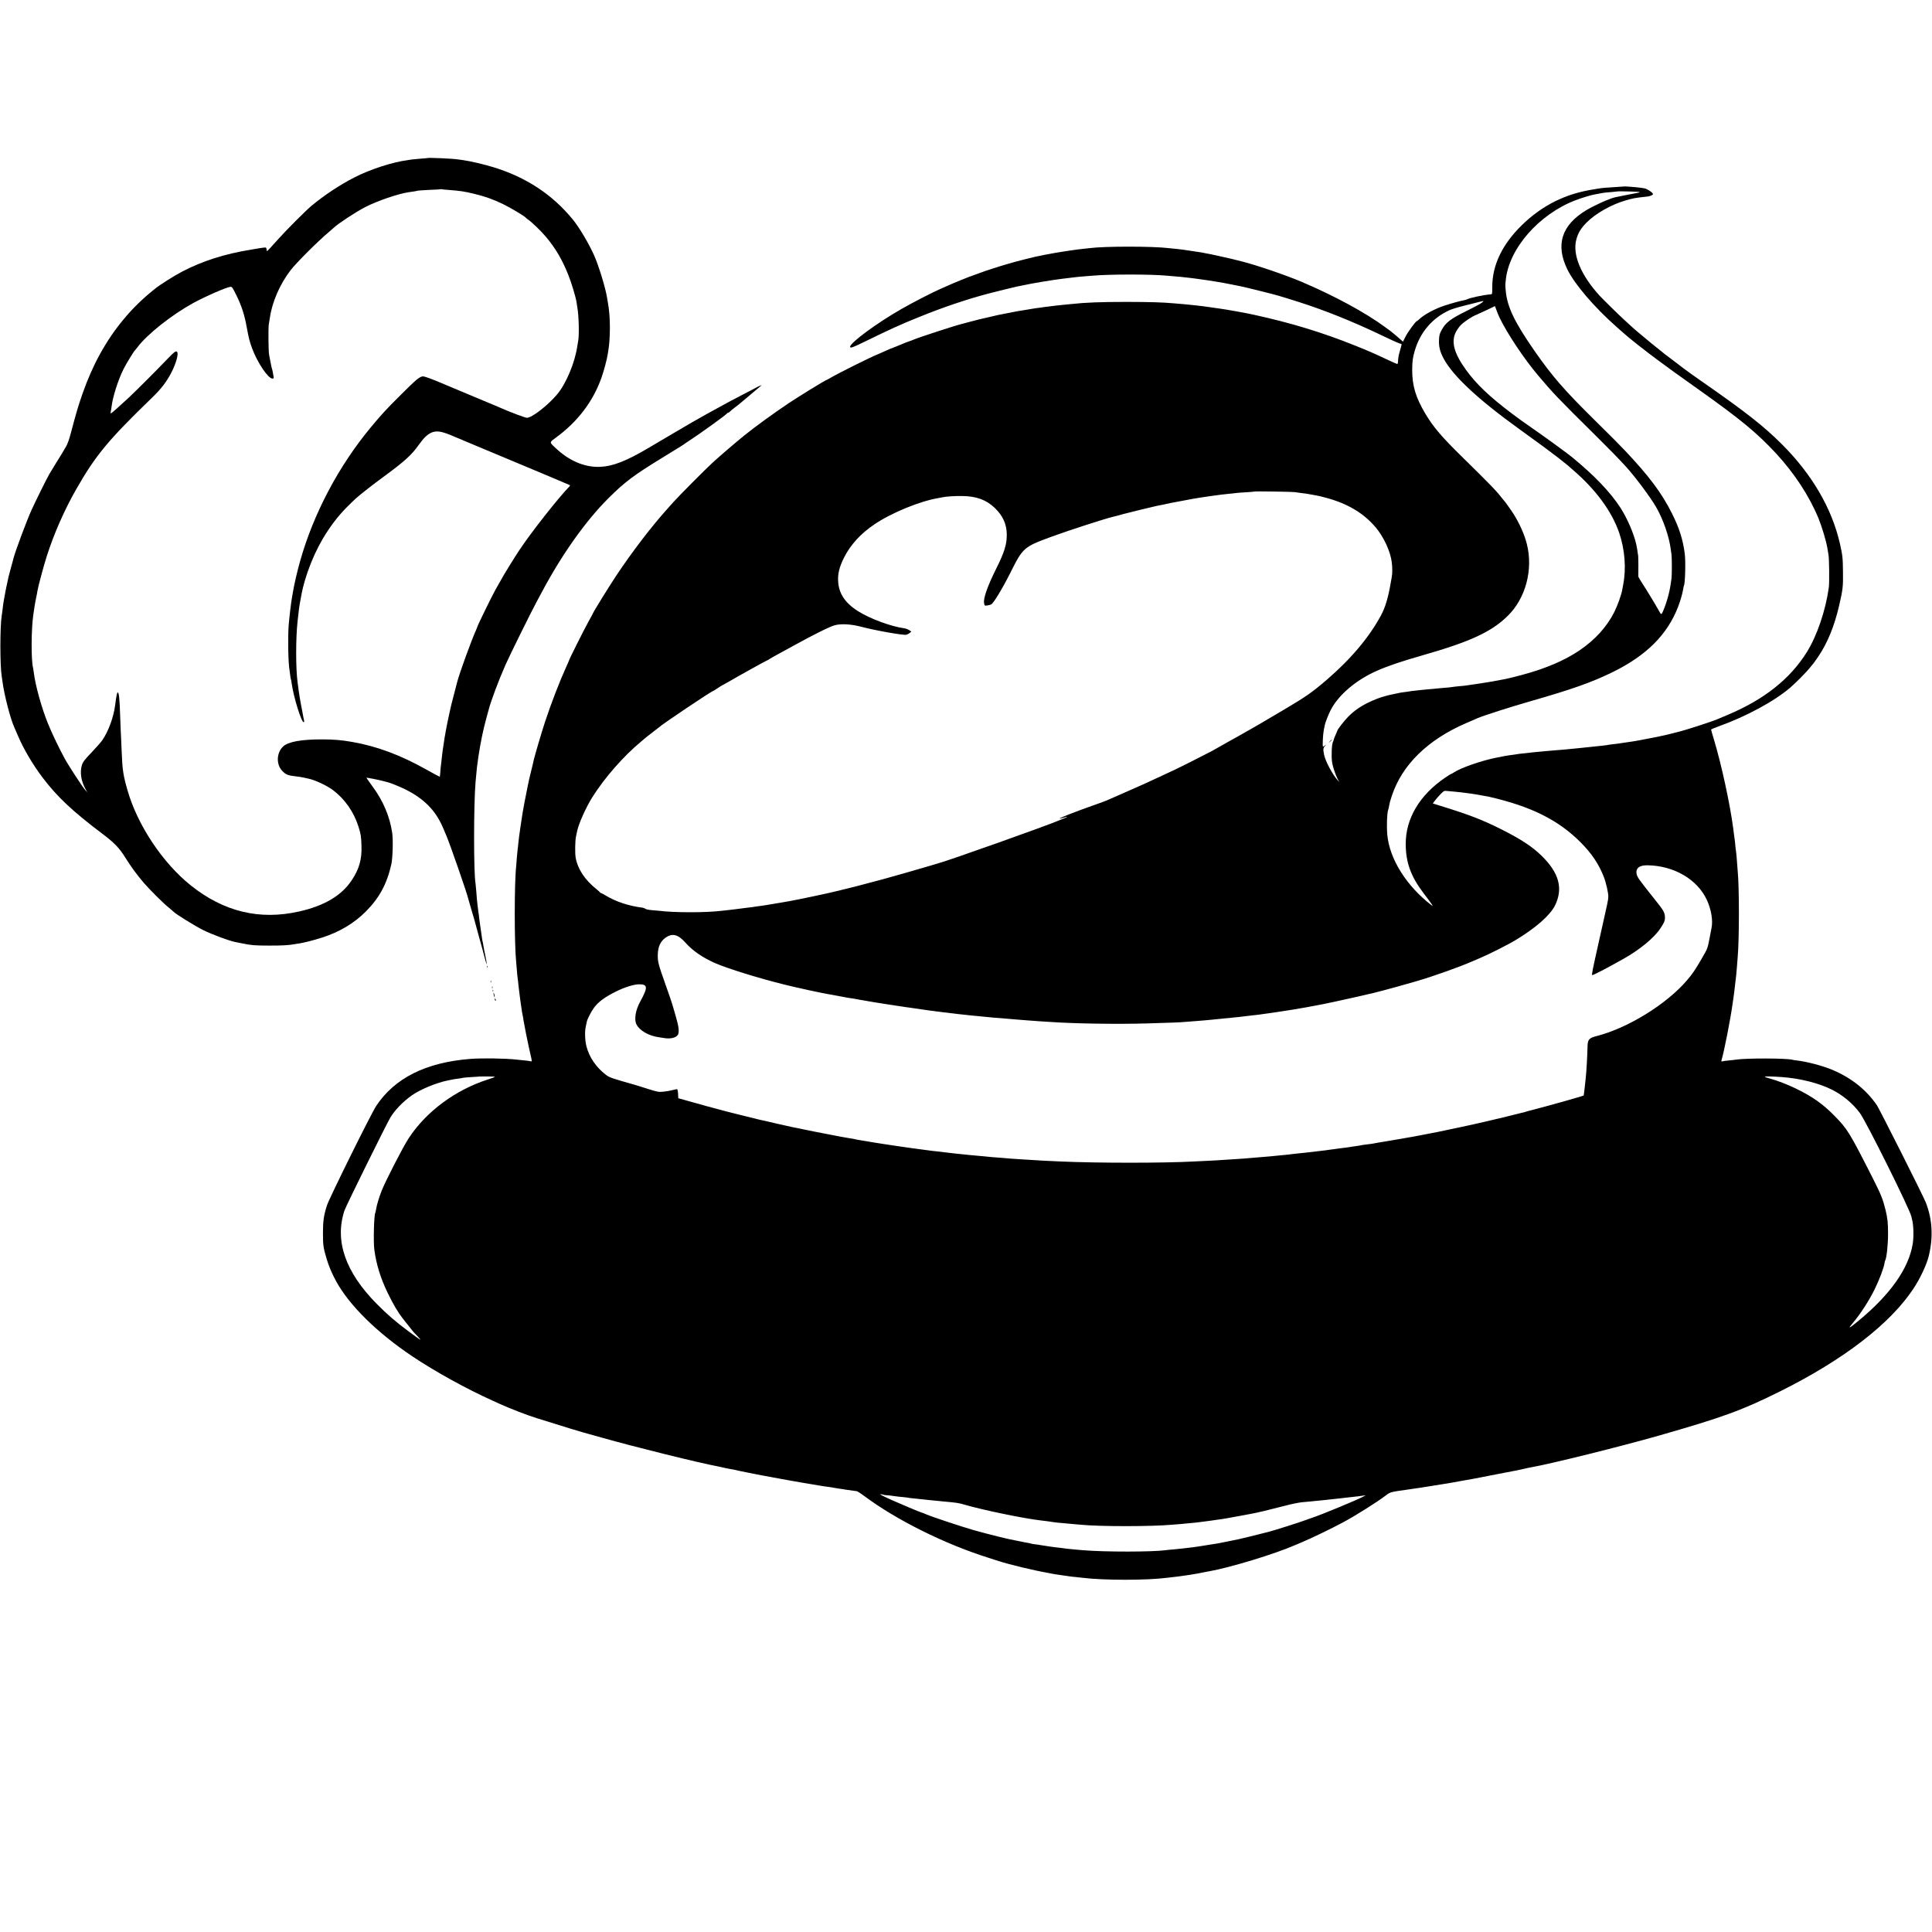 <?xml version="1.0" standalone="no"?>
<!DOCTYPE svg PUBLIC "-//W3C//DTD SVG 20010904//EN"
 "http://www.w3.org/TR/2001/REC-SVG-20010904/DTD/svg10.dtd">
<svg version="1.0" xmlns="http://www.w3.org/2000/svg"
 width="2659pt" height="2659pt" viewBox="0 0 2659 2659"
 preserveAspectRatio="xMidYMid meet">
<g transform="translate(0,2659) scale(0.1,-0.1)"
fill="#000000" stroke="none">
<path d="M5877 24414 c-1 -1 -44 -5 -94 -8 -51 -4 -103 -9 -115 -11 -13 -3
-39 -7 -58 -9 -210 -27 -517 -127 -735 -239 -200 -103 -412 -243 -590 -391
-72 -60 -341 -329 -445 -445 -41 -46 -96 -107 -122 -135 -46 -49 -48 -50 -48
-25 0 15 -6 29 -12 32 -7 2 -49 -2 -93 -10 -44 -8 -91 -16 -105 -18 -369 -59
-674 -157 -959 -306 -105 -55 -297 -176 -365 -231 -168 -133 -314 -275 -441
-430 -237 -286 -422 -622 -559 -1015 -63 -181 -83 -250 -162 -547 -18 -71 -46
-150 -61 -175 -16 -25 -31 -53 -36 -61 -4 -8 -23 -40 -42 -70 -33 -51 -92
-149 -158 -258 -28 -47 -191 -376 -240 -484 -68 -149 -233 -591 -253 -678 -1
-8 -17 -64 -34 -125 -16 -60 -32 -119 -34 -130 -4 -18 -17 -81 -31 -145 -2
-14 -7 -36 -10 -50 -8 -40 -14 -72 -20 -110 -3 -20 -7 -46 -10 -59 -2 -13 -7
-49 -10 -80 -4 -31 -8 -67 -11 -81 -25 -148 -25 -696 0 -840 3 -14 7 -45 10
-70 25 -189 110 -518 165 -635 5 -11 29 -65 52 -120 75 -176 203 -392 334
-565 200 -265 416 -468 820 -772 169 -127 240 -201 324 -338 70 -113 160 -236
254 -345 78 -90 266 -278 337 -334 30 -25 60 -50 65 -56 28 -32 299 -200 416
-258 122 -60 360 -148 438 -162 17 -3 62 -12 100 -20 116 -24 170 -29 361 -29
168 -1 283 5 350 19 13 2 42 7 65 10 69 10 205 45 320 82 239 77 438 196 599
357 187 188 291 379 352 651 19 86 26 333 12 432 -33 225 -125 443 -273 642
-46 63 -83 116 -82 117 4 4 185 -32 237 -47 25 -7 51 -13 57 -15 30 -6 164
-60 235 -95 259 -127 422 -291 522 -524 21 -50 42 -99 47 -110 52 -121 289
-803 304 -876 2 -9 17 -61 33 -115 32 -103 63 -214 111 -394 16 -58 38 -141
51 -185 12 -44 30 -111 40 -150 25 -95 25 -60 0 61 -12 55 -23 115 -26 134 -3
19 -7 42 -9 50 -3 8 -7 31 -10 50 -3 19 -12 82 -20 140 -9 58 -18 128 -21 155
-3 28 -7 61 -10 75 -2 14 -7 50 -10 80 -3 30 -7 71 -10 90 -2 19 -6 71 -9 115
-4 44 -8 91 -10 105 -27 146 -26 1086 0 1395 16 186 22 234 39 350 31 202 67
378 111 535 14 52 28 102 30 110 29 116 137 404 231 617 53 122 363 749 437
884 19 35 51 96 72 134 274 513 601 972 911 1280 222 221 347 315 734 552 272
167 304 187 310 193 3 3 32 23 65 44 147 95 517 362 523 378 2 4 8 8 14 8 6 0
18 8 27 18 9 9 34 31 56 47 22 16 49 37 60 46 45 38 269 226 294 247 l26 22
-27 -10 c-16 -5 -38 -16 -50 -24 -13 -7 -93 -50 -178 -93 -156 -81 -194 -101
-370 -198 -52 -29 -116 -64 -142 -78 -125 -69 -234 -132 -486 -281 -150 -88
-287 -170 -305 -180 -306 -181 -493 -254 -667 -261 -215 -9 -430 83 -622 267
-78 74 -78 68 17 138 298 219 509 497 624 824 32 90 75 251 85 319 3 20 8 52
11 70 20 124 25 344 11 492 -6 68 -9 92 -22 165 -3 19 -8 46 -10 60 -23 137
-113 430 -175 571 -73 165 -206 389 -296 499 -281 343 -643 582 -1093 719
-127 39 -324 85 -415 97 -27 3 -57 8 -66 9 -63 12 -421 28 -432 19z m298 -438
c155 -12 219 -21 345 -52 149 -35 267 -77 405 -144 102 -49 299 -167 315 -189
3 -4 15 -14 27 -22 54 -37 182 -161 249 -241 131 -157 222 -312 305 -520 43
-108 103 -305 113 -373 3 -22 8 -53 11 -70 22 -123 28 -389 12 -470 -3 -16 -8
-46 -11 -65 -32 -227 -153 -517 -276 -665 -129 -154 -349 -325 -418 -325 -24
0 -241 82 -357 134 -16 8 -124 53 -240 101 -251 105 -327 136 -594 249 -113
48 -218 86 -236 86 -47 0 -92 -37 -313 -258 -200 -199 -257 -261 -406 -440
-444 -534 -790 -1188 -975 -1842 -36 -125 -83 -328 -96 -410 -3 -19 -10 -57
-15 -85 -13 -66 -38 -278 -47 -390 -13 -169 -6 -530 12 -620 2 -11 6 -41 9
-68 3 -26 7 -51 9 -55 3 -4 8 -29 11 -56 26 -189 133 -536 166 -536 5 0 7 10
5 23 -3 12 -7 33 -10 47 -2 14 -7 36 -9 50 -2 14 -14 72 -25 130 -11 58 -25
143 -31 190 -6 47 -12 99 -15 115 -25 183 -25 601 0 830 7 59 18 160 21 182 2
19 15 97 19 113 1 3 5 25 9 50 51 292 191 641 362 897 117 177 217 291 396
457 56 50 227 185 378 295 286 210 385 299 483 438 122 172 207 213 348 168
30 -9 68 -23 84 -30 17 -7 59 -25 95 -40 36 -14 79 -32 95 -40 17 -7 237 -100
490 -205 253 -106 474 -198 490 -205 17 -8 129 -55 250 -105 121 -51 223 -94
228 -97 4 -2 1 -10 -5 -17 -149 -151 -537 -644 -689 -876 -5 -8 -29 -45 -53
-81 -35 -55 -113 -180 -161 -261 -9 -15 -54 -94 -118 -208 -51 -91 -247 -493
-247 -506 0 -3 -10 -26 -21 -52 -61 -134 -226 -589 -255 -702 -2 -8 -20 -76
-39 -150 -20 -74 -38 -145 -41 -158 -2 -12 -13 -59 -24 -105 -10 -45 -22 -98
-25 -117 -3 -19 -10 -54 -16 -78 -5 -23 -12 -59 -15 -80 -3 -20 -7 -44 -9 -52
-2 -8 -7 -35 -10 -60 -3 -25 -10 -70 -15 -100 -5 -30 -12 -80 -15 -110 -3 -30
-8 -71 -10 -90 -11 -83 -14 -118 -16 -162 -2 -27 -5 -48 -8 -48 -4 0 -97 50
-191 103 -349 196 -678 318 -1013 376 -149 26 -245 34 -407 35 -294 1 -477
-33 -545 -99 -90 -87 -95 -245 -12 -333 51 -54 80 -65 197 -78 30 -3 75 -10
100 -16 25 -5 54 -11 64 -14 89 -18 252 -94 336 -156 164 -123 289 -300 353
-503 34 -108 38 -132 42 -265 7 -185 -31 -320 -133 -473 -139 -212 -378 -354
-727 -432 -544 -122 -1036 -3 -1490 360 -385 308 -731 826 -869 1305 -59 203
-72 286 -81 530 -3 74 -7 167 -9 205 -3 39 -7 156 -11 260 -8 264 -17 355 -35
355 -9 0 -19 -48 -35 -174 -21 -166 -92 -360 -178 -485 -17 -24 -82 -99 -146
-166 -97 -100 -119 -130 -133 -173 -31 -98 -13 -220 49 -332 l24 -45 -26 30
c-45 51 -230 335 -287 440 -75 138 -168 331 -225 470 -87 210 -177 533 -198
710 -4 28 -8 57 -10 65 -28 107 -25 542 4 732 6 35 13 83 16 108 4 25 13 79
22 120 9 41 17 84 18 95 7 52 88 355 129 481 100 313 245 641 407 924 265 464
439 674 1045 1260 120 116 192 209 257 332 70 132 110 275 83 297 -17 15 -42
-5 -145 -113 -121 -127 -420 -426 -516 -516 -122 -114 -242 -220 -249 -220 -4
0 -4 10 -2 23 3 12 8 42 11 67 16 137 91 373 167 524 36 71 141 244 157 256 3
3 19 22 34 42 129 174 468 443 762 605 170 93 459 219 517 226 20 2 31 -13 79
-112 71 -141 113 -269 144 -440 31 -167 39 -197 76 -298 71 -192 219 -413 278
-413 18 0 21 4 16 28 -3 15 -8 43 -11 62 -3 19 -8 38 -10 42 -2 3 -11 41 -19
85 -8 43 -17 92 -21 108 -10 48 -13 376 -4 425 5 25 11 65 15 90 30 213 138
460 282 648 79 104 379 403 533 532 29 25 58 50 64 56 58 56 301 216 433 284
162 84 451 183 593 204 19 3 53 8 75 11 22 3 46 8 54 11 8 2 82 7 165 11 83 3
153 7 154 9 2 1 9 1 15 -1 7 -2 48 -6 92 -9z"/>
<path d="M22357 24024 c-1 -1 -54 -4 -117 -8 -114 -6 -192 -13 -240 -21 -14
-2 -43 -7 -65 -11 -387 -59 -709 -219 -989 -492 -271 -264 -410 -554 -408
-854 0 -94 -1 -98 -21 -99 -90 -6 -285 -47 -327 -69 -8 -4 -28 -10 -45 -13
-35 -5 -163 -40 -255 -70 -133 -42 -284 -122 -354 -188 -17 -16 -34 -29 -37
-29 -14 0 -124 -150 -155 -213 l-35 -69 -22 19 c-12 11 -35 32 -52 46 -16 14
-40 34 -52 44 -12 11 -34 28 -48 39 -15 10 -46 33 -69 50 -269 200 -711 439
-1161 629 -226 95 -626 231 -825 280 -8 2 -62 15 -120 30 -109 26 -309 70
-370 80 -19 3 -42 8 -50 10 -8 2 -35 6 -60 9 -25 3 -54 8 -66 10 -12 2 -45 7
-74 11 -29 4 -60 8 -69 10 -9 1 -47 6 -86 10 -38 3 -83 8 -100 10 -221 27
-882 27 -1090 0 -16 -2 -57 -7 -90 -10 -65 -7 -71 -7 -225 -30 -184 -27 -423
-73 -544 -106 -22 -6 -46 -12 -55 -14 -83 -19 -298 -81 -421 -122 -41 -14 -79
-26 -85 -28 -5 -1 -21 -6 -35 -12 -14 -5 -61 -22 -105 -38 -44 -15 -93 -33
-110 -40 -16 -7 -61 -25 -100 -40 -62 -24 -140 -58 -295 -127 -104 -46 -376
-186 -515 -266 -343 -195 -715 -469 -715 -525 0 -22 35 -11 187 64 391 190
498 239 758 344 323 132 663 247 960 325 79 21 363 91 390 96 17 3 50 10 75
15 119 27 418 77 555 93 28 3 73 9 100 12 28 3 61 7 75 9 14 2 61 7 105 10 44
4 98 8 120 10 251 22 818 22 1045 0 19 -2 71 -7 115 -10 44 -3 91 -8 105 -10
14 -2 54 -7 90 -10 36 -4 72 -8 80 -10 8 -1 40 -6 70 -10 110 -14 322 -49 420
-70 14 -3 36 -7 50 -10 94 -18 160 -33 354 -82 243 -61 242 -61 511 -146 352
-111 751 -271 1130 -452 198 -95 276 -129 288 -127 11 3 9 -14 -13 -86 -21
-73 -28 -109 -29 -159 -1 -18 -5 -33 -10 -33 -5 0 -58 23 -117 51 -226 106
-270 125 -459 201 -453 182 -884 314 -1402 427 -112 25 -377 72 -473 85 -54 7
-192 27 -220 31 -14 2 -52 7 -85 10 -33 3 -76 8 -95 10 -32 4 -101 10 -220 20
-170 15 -330 19 -650 20 -362 0 -574 -8 -770 -30 -25 -2 -76 -7 -115 -11 -38
-3 -77 -8 -85 -9 -8 -2 -44 -6 -80 -10 -36 -4 -72 -9 -81 -10 -9 -2 -40 -6
-70 -10 -30 -3 -76 -10 -104 -15 -27 -5 -68 -12 -90 -15 -59 -8 -152 -25 -250
-45 -64 -13 -94 -19 -127 -25 -14 -3 -75 -17 -134 -31 -59 -14 -115 -27 -125
-29 -10 -2 -62 -15 -116 -30 -54 -15 -105 -28 -113 -30 -88 -20 -601 -187
-675 -219 -16 -8 -48 -19 -70 -26 -22 -7 -76 -29 -120 -48 -44 -18 -84 -35
-90 -36 -15 -4 -59 -23 -123 -52 -31 -14 -68 -30 -81 -36 -91 -34 -552 -264
-659 -327 -29 -17 -55 -31 -57 -31 -13 0 -379 -225 -520 -319 -205 -137 -466
-327 -611 -444 -123 -100 -328 -275 -439 -377 -94 -86 -463 -457 -532 -535
-34 -38 -76 -86 -94 -105 -208 -231 -482 -588 -699 -915 -90 -134 -320 -507
-320 -518 0 -2 -27 -53 -61 -113 -56 -100 -269 -525 -269 -537 0 -3 -15 -38
-34 -79 -89 -194 -205 -493 -293 -758 -48 -145 -145 -475 -158 -534 -7 -37
-12 -58 -38 -161 -14 -55 -33 -136 -41 -180 -9 -44 -18 -89 -20 -100 -14 -65
-46 -236 -51 -270 -3 -22 -10 -65 -15 -95 -5 -30 -12 -75 -15 -100 -7 -50 -14
-102 -20 -140 -2 -14 -7 -56 -11 -95 -3 -38 -8 -78 -10 -88 -2 -10 -6 -57 -10
-105 -3 -48 -8 -100 -9 -117 -27 -236 -27 -1078 0 -1335 2 -19 6 -71 10 -115
3 -44 8 -89 10 -100 2 -11 7 -51 10 -88 4 -37 8 -76 10 -85 1 -9 6 -42 9 -73
4 -31 8 -65 10 -75 2 -11 7 -41 10 -69 4 -27 9 -61 11 -75 3 -14 8 -36 10 -50
3 -14 8 -42 10 -62 3 -20 19 -103 35 -185 17 -81 33 -159 36 -173 3 -14 14
-62 24 -108 24 -102 24 -105 3 -98 -10 3 -49 8 -88 12 -38 3 -83 8 -100 10
-149 18 -483 23 -645 10 -608 -48 -1039 -264 -1293 -648 -69 -105 -644 -1266
-677 -1368 -44 -138 -55 -212 -55 -385 0 -164 5 -197 52 -355 30 -100 70 -194
130 -305 182 -332 563 -707 1048 -1032 313 -210 752 -452 1105 -610 25 -11 67
-30 94 -43 165 -74 373 -154 516 -199 358 -113 638 -198 710 -216 8 -2 87 -24
175 -49 466 -132 1337 -348 1625 -402 14 -3 52 -11 85 -19 33 -7 78 -16 100
-19 22 -4 48 -9 57 -12 9 -3 25 -6 35 -8 10 -2 52 -11 93 -19 41 -9 86 -18
100 -20 14 -3 77 -15 140 -27 63 -12 126 -24 140 -26 14 -3 111 -20 215 -39
105 -19 249 -44 320 -55 72 -12 141 -23 155 -26 14 -2 45 -6 70 -9 25 -3 52
-8 60 -10 8 -2 38 -7 65 -11 28 -3 59 -8 70 -10 11 -3 36 -6 55 -9 41 -5 108
-14 132 -18 9 -2 57 -32 105 -68 445 -331 1103 -658 1708 -849 55 -18 118 -38
140 -45 140 -46 500 -132 665 -160 19 -3 42 -8 50 -10 8 -2 33 -7 55 -10 23
-3 50 -7 60 -9 11 -2 45 -7 75 -11 30 -4 62 -9 70 -10 8 -2 44 -6 80 -9 36 -4
81 -9 100 -11 288 -36 884 -36 1160 0 19 2 62 7 95 11 33 3 67 8 76 9 9 2 40
6 69 10 29 4 61 8 71 10 9 2 39 7 66 11 26 5 50 9 53 9 3 1 25 5 50 10 25 5
47 9 50 10 3 1 25 5 50 9 285 50 905 238 1185 361 17 7 58 25 92 39 132 55
418 193 573 277 170 91 469 280 584 368 63 48 58 46 341 86 22 3 49 7 60 9 11
2 43 7 70 10 28 4 104 16 170 27 66 11 136 22 155 25 19 2 71 11 115 19 44 8
94 17 110 20 71 12 94 16 175 31 47 9 200 38 340 66 140 27 264 51 275 53 36
7 69 14 110 24 22 6 56 13 75 16 258 44 1239 288 1755 435 897 257 1149 349
1685 616 869 434 1508 927 1827 1412 91 137 182 332 209 447 63 260 49 504
-41 735 -34 88 -635 1281 -673 1338 -144 211 -346 373 -604 484 -134 58 -362
118 -506 134 -18 1 -41 5 -50 8 -77 23 -646 24 -782 2 -14 -3 -56 -7 -95 -11
-38 -3 -78 -8 -88 -12 -15 -4 -18 -1 -14 14 37 123 124 570 152 773 3 25 8 56
10 70 9 57 18 129 30 240 3 25 7 63 10 85 2 22 7 78 11 125 3 47 8 105 10 130
22 246 22 967 0 1180 -2 19 -7 78 -10 132 -4 53 -8 105 -10 115 -2 10 -7 50
-11 88 -3 39 -8 86 -11 105 -3 19 -7 49 -9 65 -2 17 -7 53 -10 80 -44 338
-164 891 -269 1237 -20 65 -36 121 -36 126 0 4 42 23 93 41 391 140 774 347
997 538 75 64 227 218 270 273 19 25 37 47 41 50 4 3 37 50 75 105 126 186
221 419 286 700 51 220 56 266 53 459 -2 201 -6 233 -41 389 -110 487 -384
958 -799 1372 -252 252 -498 445 -1128 883 -65 45 -201 142 -222 159 -5 5 -57
44 -115 88 -143 107 -184 139 -190 146 -3 3 -39 32 -80 64 -41 33 -104 84
-140 115 -36 30 -87 73 -114 95 -27 22 -67 58 -91 80 -23 22 -61 57 -86 79
-58 51 -293 282 -344 337 -256 281 -374 562 -321 768 24 93 62 157 141 237
121 123 336 246 530 303 115 34 126 36 308 56 40 5 77 21 77 34 0 20 -88 77
-123 80 -4 0 -22 3 -40 6 -32 6 -226 22 -230 19z m209 -77 c3 -3 -11 -9 -32
-12 -33 -5 -257 -50 -304 -60 -78 -17 -285 -110 -400 -179 -338 -205 -424
-474 -259 -813 99 -203 369 -519 673 -788 44 -38 89 -79 102 -90 78 -71 287
-235 470 -371 177 -131 242 -178 569 -410 579 -412 797 -593 1060 -876 253
-274 459 -589 584 -895 48 -118 106 -313 122 -411 6 -37 13 -78 15 -92 9 -51
13 -387 4 -445 -44 -318 -162 -664 -302 -889 -232 -372 -588 -654 -1093 -866
-55 -23 -113 -47 -130 -55 -96 -41 -459 -158 -560 -181 -5 -1 -39 -10 -75 -19
-36 -9 -74 -19 -85 -21 -11 -2 -45 -9 -75 -16 -30 -6 -57 -12 -60 -13 -23 -5
-90 -18 -110 -21 -14 -3 -70 -13 -125 -24 -55 -10 -122 -21 -150 -24 -27 -4
-61 -9 -75 -11 -26 -5 -76 -12 -150 -20 -25 -3 -54 -7 -65 -10 -17 -3 -95 -12
-180 -20 -11 -1 -45 -5 -75 -8 -30 -4 -82 -9 -115 -12 -33 -3 -78 -8 -100 -10
-82 -8 -172 -17 -225 -20 -30 -3 -77 -7 -105 -9 -27 -3 -81 -8 -120 -11 -38
-3 -86 -8 -105 -10 -19 -3 -62 -7 -95 -11 -33 -3 -72 -7 -86 -9 -14 -3 -43 -7
-64 -10 -53 -6 -107 -15 -135 -20 -14 -3 -60 -12 -103 -20 -206 -39 -506 -143
-599 -207 -14 -10 -29 -18 -33 -18 -4 0 -42 -23 -84 -52 -353 -239 -547 -565
-544 -918 1 -253 72 -445 247 -675 51 -66 100 -133 111 -150 18 -30 18 -30 -1
-15 -347 265 -582 640 -611 975 -10 116 -4 293 12 338 3 7 7 24 10 40 12 65
17 83 41 155 141 427 496 773 1025 1001 68 30 139 60 157 68 73 32 462 157
712 228 586 168 858 264 1145 405 462 226 752 515 899 895 35 93 61 181 72
250 3 22 8 43 10 46 17 28 25 335 11 439 -25 194 -75 352 -174 550 -141 283
-317 518 -648 868 -94 99 -147 152 -411 413 -426 420 -585 603 -830 953 -277
398 -379 609 -400 827 -8 88 -8 79 0 157 44 432 456 903 959 1096 81 31 212
71 264 80 48 9 90 17 113 21 14 3 63 8 110 11 47 4 86 8 88 9 6 5 303 -2 308
-8z m-2171 -1523 c-16 -14 -112 -65 -211 -114 -215 -105 -285 -158 -339 -255
-32 -57 -37 -76 -40 -143 -4 -95 13 -163 66 -261 128 -237 473 -559 1034 -963
303 -219 411 -298 525 -386 74 -58 137 -108 140 -111 3 -3 39 -35 80 -70 315
-271 534 -570 635 -865 78 -228 98 -491 55 -711 -5 -27 -12 -62 -14 -77 -11
-63 -63 -210 -108 -300 -102 -204 -265 -384 -478 -528 -165 -111 -347 -197
-585 -277 -103 -35 -343 -100 -435 -118 -139 -28 -252 -47 -375 -65 -82 -12
-160 -23 -172 -25 -12 -2 -57 -7 -100 -10 -43 -4 -80 -9 -83 -10 -3 -2 -45 -6
-95 -10 -49 -4 -101 -8 -115 -10 -14 -2 -61 -7 -105 -10 -44 -4 -91 -8 -105
-10 -14 -2 -54 -7 -90 -10 -36 -3 -72 -8 -80 -10 -8 -2 -40 -7 -70 -10 -30 -3
-71 -10 -90 -15 -19 -5 -51 -12 -70 -15 -19 -3 -53 -11 -75 -17 -22 -6 -44
-12 -50 -14 -41 -9 -153 -52 -217 -85 -112 -55 -193 -113 -273 -193 -57 -58
-147 -174 -151 -196 0 -3 -11 -27 -23 -55 -13 -27 -24 -58 -26 -68 -2 -9 -6
-21 -9 -26 -17 -27 -25 -190 -13 -278 11 -79 64 -224 100 -274 7 -8 -4 2 -24
24 -67 73 -167 259 -185 347 -16 80 -15 93 13 124 27 30 28 30 2 8 -15 -13
-29 -20 -32 -15 -7 14 1 168 12 224 6 30 13 63 15 74 6 32 51 146 79 200 106
209 350 417 637 543 152 67 332 128 625 212 658 188 950 322 1174 542 249 242
354 638 265 991 -33 130 -98 277 -181 410 -26 42 -122 178 -133 187 -3 3 -16
19 -29 35 -76 99 -154 180 -547 566 -282 276 -399 413 -508 597 -133 224 -181
386 -180 607 1 116 8 164 36 260 74 254 244 451 479 557 31 14 123 42 205 62
82 20 172 43 199 50 71 19 74 18 40 -10z m240 -199 c104 -218 338 -571 533
-801 208 -247 274 -316 794 -830 209 -207 308 -309 419 -430 124 -136 333
-417 411 -551 99 -172 180 -405 203 -586 2 -18 7 -50 10 -72 6 -44 6 -286 0
-325 -2 -14 -6 -42 -9 -62 -18 -132 -57 -271 -107 -388 -24 -56 -25 -56 -63
14 -44 79 -175 295 -229 376 -27 41 -50 81 -49 88 2 39 1 261 -2 282 -13 89
-18 120 -26 156 -34 153 -125 362 -220 509 -141 216 -357 441 -665 694 -59 48
-313 234 -470 344 -235 164 -228 159 -358 256 -304 229 -490 405 -631 601
-163 226 -206 383 -141 516 16 32 47 77 70 100 50 49 150 116 213 141 24 10
92 41 151 69 l106 51 21 -56 c11 -31 29 -74 39 -96z m-2815 -2408 c14 -3 51
-8 84 -12 61 -7 71 -8 164 -25 90 -16 97 -17 194 -44 291 -80 509 -211 673
-406 110 -131 203 -333 220 -480 9 -70 9 -159 0 -200 -3 -14 -10 -54 -16 -90
-34 -197 -74 -332 -133 -440 -162 -301 -412 -598 -746 -886 -201 -173 -289
-234 -585 -409 -316 -187 -460 -271 -475 -278 -8 -4 -31 -17 -50 -28 -19 -12
-127 -73 -240 -135 -113 -63 -216 -121 -230 -130 -14 -8 -131 -68 -260 -133
-209 -106 -289 -144 -542 -260 -38 -17 -98 -45 -135 -62 -38 -17 -160 -71
-273 -121 -113 -49 -220 -96 -237 -104 -18 -8 -101 -39 -185 -68 -242 -85
-472 -175 -465 -182 1 -2 25 3 52 11 63 20 69 13 8 -9 -27 -10 -57 -22 -68
-27 -142 -64 -1563 -569 -1670 -593 -10 -3 -92 -27 -110 -33 -43 -14 -553
-160 -640 -183 -60 -16 -137 -36 -170 -45 -112 -31 -330 -87 -353 -91 -13 -3
-49 -11 -80 -20 -120 -31 -573 -127 -701 -149 -14 -2 -66 -11 -116 -20 -49 -8
-103 -17 -120 -20 -16 -3 -46 -8 -65 -11 -19 -3 -48 -8 -65 -10 -39 -4 -112
-15 -133 -19 -10 -1 -44 -6 -77 -9 -58 -7 -83 -10 -155 -20 -19 -3 -62 -8 -95
-11 -33 -3 -73 -8 -90 -10 -215 -27 -654 -27 -865 0 -19 2 -66 6 -103 9 -38 3
-76 11 -84 18 -8 6 -25 13 -36 15 -191 24 -363 80 -506 165 -34 21 -67 38 -71
38 -5 0 -10 3 -12 8 -1 4 -25 25 -52 47 -157 126 -256 276 -283 430 -11 60 -8
232 4 290 7 33 15 69 17 80 22 103 122 325 207 461 169 269 431 568 674 769
33 28 65 55 71 60 6 6 47 37 90 70 43 33 81 62 84 65 32 35 725 500 745 500 2
0 31 18 64 40 33 22 62 40 65 40 2 0 40 21 83 46 109 65 522 294 529 294 3 0
18 8 32 18 15 10 65 39 112 64 47 25 148 80 225 123 266 147 500 264 565 280
87 23 223 15 354 -19 200 -53 590 -122 630 -112 13 3 34 14 46 24 l23 19 -29
20 c-16 11 -48 23 -71 26 -185 26 -470 132 -633 235 -182 115 -267 245 -275
418 -5 102 18 192 81 319 91 180 231 333 424 462 237 159 628 318 880 359 14
2 34 6 46 9 55 12 171 20 280 18 192 -2 329 -53 443 -162 112 -108 163 -217
167 -358 3 -139 -29 -247 -146 -481 -119 -239 -179 -408 -166 -474 6 -35 8
-36 44 -31 20 3 44 9 53 14 34 17 155 218 266 439 170 340 185 353 548 487
235 87 742 251 858 279 46 11 77 19 147 39 65 18 423 105 459 112 14 2 57 11
96 19 38 9 79 17 90 20 38 8 280 53 315 59 19 3 60 10 90 15 30 5 75 12 100
15 25 3 56 8 70 10 62 10 190 25 245 30 33 3 74 7 90 10 17 2 79 7 140 10 60
4 111 8 113 10 6 5 523 -3 552 -8z m2194 -4122 c43 -4 86 -8 95 -10 9 -1 41
-6 72 -9 31 -4 65 -8 75 -10 11 -2 42 -7 69 -11 28 -5 52 -9 55 -10 3 0 28 -5
55 -10 28 -4 55 -9 60 -11 577 -132 952 -319 1260 -628 151 -152 247 -295 316
-469 33 -82 67 -234 64 -280 -4 -60 -1 -42 -126 -599 -95 -425 -106 -478 -95
-478 19 0 185 86 431 224 220 124 417 285 503 413 59 88 70 116 66 168 -3 56
-21 88 -121 213 -233 292 -258 327 -268 370 -17 81 36 125 149 123 363 -5 685
-192 817 -476 60 -130 86 -281 65 -385 -4 -19 -18 -92 -31 -161 -23 -121 -27
-130 -103 -260 -96 -165 -128 -212 -206 -303 -282 -329 -815 -657 -1241 -765
-106 -27 -124 -48 -126 -146 -2 -111 -15 -353 -24 -425 -2 -19 -6 -57 -9 -85
-13 -119 -18 -160 -20 -162 -7 -8 -472 -139 -701 -198 -49 -12 -97 -25 -105
-29 -8 -3 -26 -8 -40 -10 -14 -3 -43 -10 -65 -16 -22 -6 -49 -13 -60 -15 -11
-3 -56 -14 -100 -25 -44 -11 -91 -23 -105 -25 -14 -3 -54 -13 -89 -21 -36 -9
-72 -17 -80 -19 -9 -2 -86 -19 -171 -39 -85 -19 -166 -37 -180 -39 -14 -3 -99
-21 -190 -40 -91 -20 -181 -38 -200 -41 -35 -6 -63 -11 -110 -21 -14 -3 -36
-7 -50 -10 -14 -3 -47 -9 -75 -14 -27 -6 -66 -12 -85 -15 -19 -3 -60 -10 -90
-16 -60 -11 -59 -11 -205 -35 -139 -23 -147 -24 -175 -30 -24 -5 -50 -9 -143
-20 -23 -3 -49 -7 -57 -10 -8 -2 -37 -6 -65 -10 -27 -3 -57 -8 -65 -10 -8 -2
-40 -6 -71 -10 -31 -3 -65 -7 -75 -9 -11 -2 -46 -7 -79 -11 -32 -4 -67 -8 -76
-10 -14 -3 -61 -9 -159 -20 -87 -10 -147 -17 -170 -20 -14 -2 -54 -6 -90 -9
-36 -4 -76 -8 -90 -10 -14 -3 -56 -7 -95 -11 -38 -3 -86 -8 -105 -10 -19 -2
-64 -7 -100 -10 -36 -2 -90 -7 -120 -10 -30 -2 -84 -7 -120 -10 -36 -3 -90 -7
-120 -10 -30 -2 -98 -7 -150 -10 -52 -3 -122 -8 -155 -10 -33 -3 -118 -7 -190
-11 -71 -3 -157 -7 -190 -9 -413 -23 -1332 -23 -1845 0 -185 8 -340 16 -396
21 -33 2 -100 7 -148 9 -49 3 -109 7 -135 9 -25 3 -82 7 -126 11 -96 6 -187
14 -235 20 -19 2 -69 7 -110 10 -41 3 -91 8 -110 10 -42 5 -115 13 -190 20
-30 3 -89 10 -130 15 -41 5 -97 12 -125 15 -27 2 -67 7 -87 10 -44 6 -73 10
-188 25 -47 6 -96 13 -110 15 -81 12 -112 17 -172 25 -36 5 -108 16 -160 24
-51 8 -109 17 -128 20 -40 6 -79 13 -130 22 -19 4 -44 8 -55 9 -33 5 -89 15
-105 20 -8 2 -35 7 -60 10 -25 4 -76 13 -115 20 -38 8 -108 21 -155 30 -70 12
-378 74 -455 91 -11 2 -32 6 -47 9 -16 3 -58 12 -95 21 -38 9 -79 18 -93 21
-14 2 -72 16 -130 30 -58 14 -116 27 -130 29 -14 3 -33 7 -42 10 -9 3 -25 6
-35 9 -10 2 -83 20 -163 40 -80 20 -152 38 -160 40 -8 2 -49 13 -90 23 -41 11
-120 32 -175 47 -55 14 -114 30 -131 36 -17 5 -40 12 -50 14 -10 2 -44 11 -74
20 -30 9 -91 26 -135 38 l-80 22 -3 63 c-2 35 -8 62 -14 62 -5 0 -36 -6 -67
-14 -31 -8 -86 -18 -123 -21 -61 -6 -79 -3 -200 35 -73 24 -153 49 -178 56
-333 94 -364 104 -414 144 -134 103 -228 243 -265 390 -21 82 -25 205 -9 272
5 24 12 54 14 66 8 39 63 145 103 198 59 78 149 144 301 219 112 56 242 97
310 98 126 2 130 -39 23 -234 -67 -120 -88 -250 -53 -319 43 -84 169 -156 305
-175 23 -3 52 -7 65 -10 93 -18 177 1 201 46 19 37 11 110 -27 239 -20 69 -42
145 -49 170 -7 25 -49 149 -94 275 -103 289 -110 320 -108 420 3 108 39 184
111 233 91 61 169 41 265 -67 102 -115 238 -209 412 -286 172 -75 610 -211
964 -298 155 -39 510 -116 608 -132 18 -3 70 -13 117 -21 47 -9 92 -17 100
-19 8 -1 31 -5 50 -9 19 -3 53 -8 75 -11 22 -4 47 -8 55 -10 8 -3 33 -7 55
-10 22 -3 54 -9 70 -12 17 -3 40 -8 53 -9 12 -2 32 -6 45 -8 12 -2 45 -7 72
-11 28 -4 57 -9 67 -11 9 -1 38 -6 65 -10 26 -3 57 -8 68 -10 11 -3 40 -7 65
-10 25 -3 52 -7 60 -9 8 -2 39 -7 69 -10 30 -4 61 -8 70 -10 15 -3 137 -21
206 -30 91 -12 357 -46 400 -50 28 -2 66 -7 85 -9 19 -3 64 -7 100 -11 36 -3
83 -8 105 -10 40 -4 102 -10 205 -20 30 -2 89 -7 130 -10 41 -3 93 -8 115 -10
22 -2 76 -7 120 -10 44 -3 103 -8 130 -10 28 -3 88 -7 135 -10 47 -3 119 -7
160 -10 327 -23 920 -32 1325 -20 289 8 472 15 515 20 25 2 83 7 130 10 47 3
103 8 125 10 22 2 72 6 110 10 39 3 84 8 100 10 17 2 62 7 100 10 39 3 84 7
100 10 17 2 62 7 100 10 39 4 79 9 90 11 10 2 49 6 85 10 36 3 72 8 81 9 9 2
40 6 70 10 47 5 317 46 397 59 15 3 70 12 122 21 52 8 115 20 140 25 25 5 59
11 75 14 53 8 409 84 567 121 84 20 164 39 178 41 14 3 48 11 75 19 28 8 61
16 75 19 30 6 347 94 485 135 241 71 592 197 760 271 22 10 69 30 105 45 126
53 386 184 494 250 275 166 472 340 538 475 114 233 55 449 -187 684 -126 123
-277 223 -540 356 -271 137 -450 206 -868 335 l-87 27 22 31 c12 18 47 58 76
89 48 50 58 57 86 53 17 -2 67 -7 110 -10z m-13202 -3926 c-4 -4 -45 -19 -92
-34 -449 -143 -851 -440 -1093 -807 -80 -122 -318 -584 -375 -728 -35 -88 -68
-199 -76 -254 -4 -21 -8 -41 -10 -45 -19 -31 -29 -398 -14 -511 27 -203 87
-395 184 -595 74 -152 138 -262 206 -350 25 -33 143 -181 147 -185 3 -3 31
-32 61 -64 64 -69 54 -63 -130 73 -175 130 -292 231 -434 375 -433 437 -583
869 -445 1286 18 57 578 1191 632 1280 61 102 172 217 293 303 114 81 336 174
494 206 96 20 104 21 155 27 28 4 53 8 56 10 3 2 55 6 115 10 60 3 110 7 111
8 1 1 51 1 112 1 60 0 107 -3 103 -6z m17718 -3 c250 -19 503 -83 683 -173
148 -74 286 -189 384 -321 87 -116 690 -1329 709 -1425 2 -10 5 -26 8 -35 22
-73 27 -236 11 -339 -55 -341 -308 -700 -750 -1064 -132 -109 -148 -114 -72
-24 103 122 220 303 297 459 66 135 128 299 136 359 2 16 6 32 9 37 20 33 40
215 40 370 0 152 -7 216 -36 334 -36 144 -61 207 -177 436 -316 623 -345 670
-522 851 -163 166 -306 267 -535 378 -113 55 -258 111 -357 137 -38 10 -68 21
-68 25 0 7 100 5 240 -5z m-12333 -5754 c7 1 60 -5 143 -17 14 -2 56 -7 95
-10 38 -4 72 -8 75 -10 3 -1 43 -6 90 -10 47 -4 93 -9 103 -11 10 -2 48 -6 85
-9 37 -3 83 -8 102 -10 19 -2 64 -7 100 -10 177 -16 206 -20 290 -45 249 -73
813 -189 1040 -215 73 -8 137 -17 150 -20 8 -2 47 -7 85 -11 39 -3 84 -8 100
-9 17 -2 66 -6 110 -10 44 -4 96 -8 115 -10 266 -26 979 -25 1258 1 31 3 81 7
112 9 74 6 179 16 210 20 14 2 50 7 80 10 30 3 82 10 115 15 33 5 80 12 105
15 25 3 56 8 70 10 14 3 41 7 60 10 19 3 96 17 170 31 74 14 149 28 165 31 63
10 251 55 470 112 83 22 184 42 225 46 41 3 91 8 110 10 19 2 64 7 100 10 36
3 81 8 100 10 19 2 60 7 90 10 98 10 154 16 180 20 14 2 54 7 90 10 85 9 117
13 165 20 l40 6 -29 -17 c-77 -43 -593 -257 -711 -294 -22 -7 -53 -18 -70 -25
-51 -22 -482 -159 -535 -170 -8 -1 -35 -8 -60 -15 -25 -7 -52 -14 -60 -15 -8
-2 -71 -18 -140 -35 -111 -28 -166 -40 -250 -56 -14 -3 -59 -12 -100 -20 -41
-9 -86 -17 -100 -19 -14 -2 -68 -11 -120 -19 -52 -9 -112 -18 -132 -21 -21 -3
-53 -7 -72 -10 -66 -9 -222 -26 -281 -31 -33 -2 -73 -6 -90 -9 -181 -25 -845
-26 -1145 0 -25 2 -76 7 -115 10 -38 3 -83 8 -100 10 -16 2 -50 7 -75 10 -76
8 -134 16 -160 20 -14 2 -43 6 -65 10 -23 3 -52 8 -65 10 -14 3 -47 8 -75 11
-27 3 -53 8 -56 10 -4 2 -24 6 -45 10 -22 3 -59 10 -84 16 -25 5 -58 12 -75
15 -94 15 -366 83 -585 144 -167 48 -580 185 -655 218 -23 11 -56 23 -70 27
-22 6 -258 105 -407 171 -147 65 -192 93 -113 72 18 -5 37 -9 42 -7z"/>
<path d="M18304 16388 l-19 -23 23 19 c21 18 27 26 19 26 -2 0 -12 -10 -23
-22z"/>
<path d="M6701 13284 c0 -11 3 -14 6 -6 3 7 2 16 -1 19 -3 4 -6 -2 -5 -13z"/>
<path d="M6752 13080 c0 -14 2 -19 5 -12 2 6 2 18 0 25 -3 6 -5 1 -5 -13z"/>
<path d="M6772 13000 c0 -14 2 -19 5 -12 2 6 2 18 0 25 -3 6 -5 1 -5 -13z"/>
<path d="M6781 12954 c0 -11 3 -14 6 -6 3 7 2 16 -1 19 -3 4 -6 -2 -5 -13z"/>
<path d="M6792 12920 c0 -8 4 -26 8 -40 6 -20 8 -21 8 -5 0 11 -3 29 -8 40 -5
12 -8 14 -8 5z"/>
<path d="M6810 12836 c0 -8 4 -17 9 -20 5 -4 7 3 4 14 -6 23 -13 26 -13 6z"/>
</g>
</svg>
